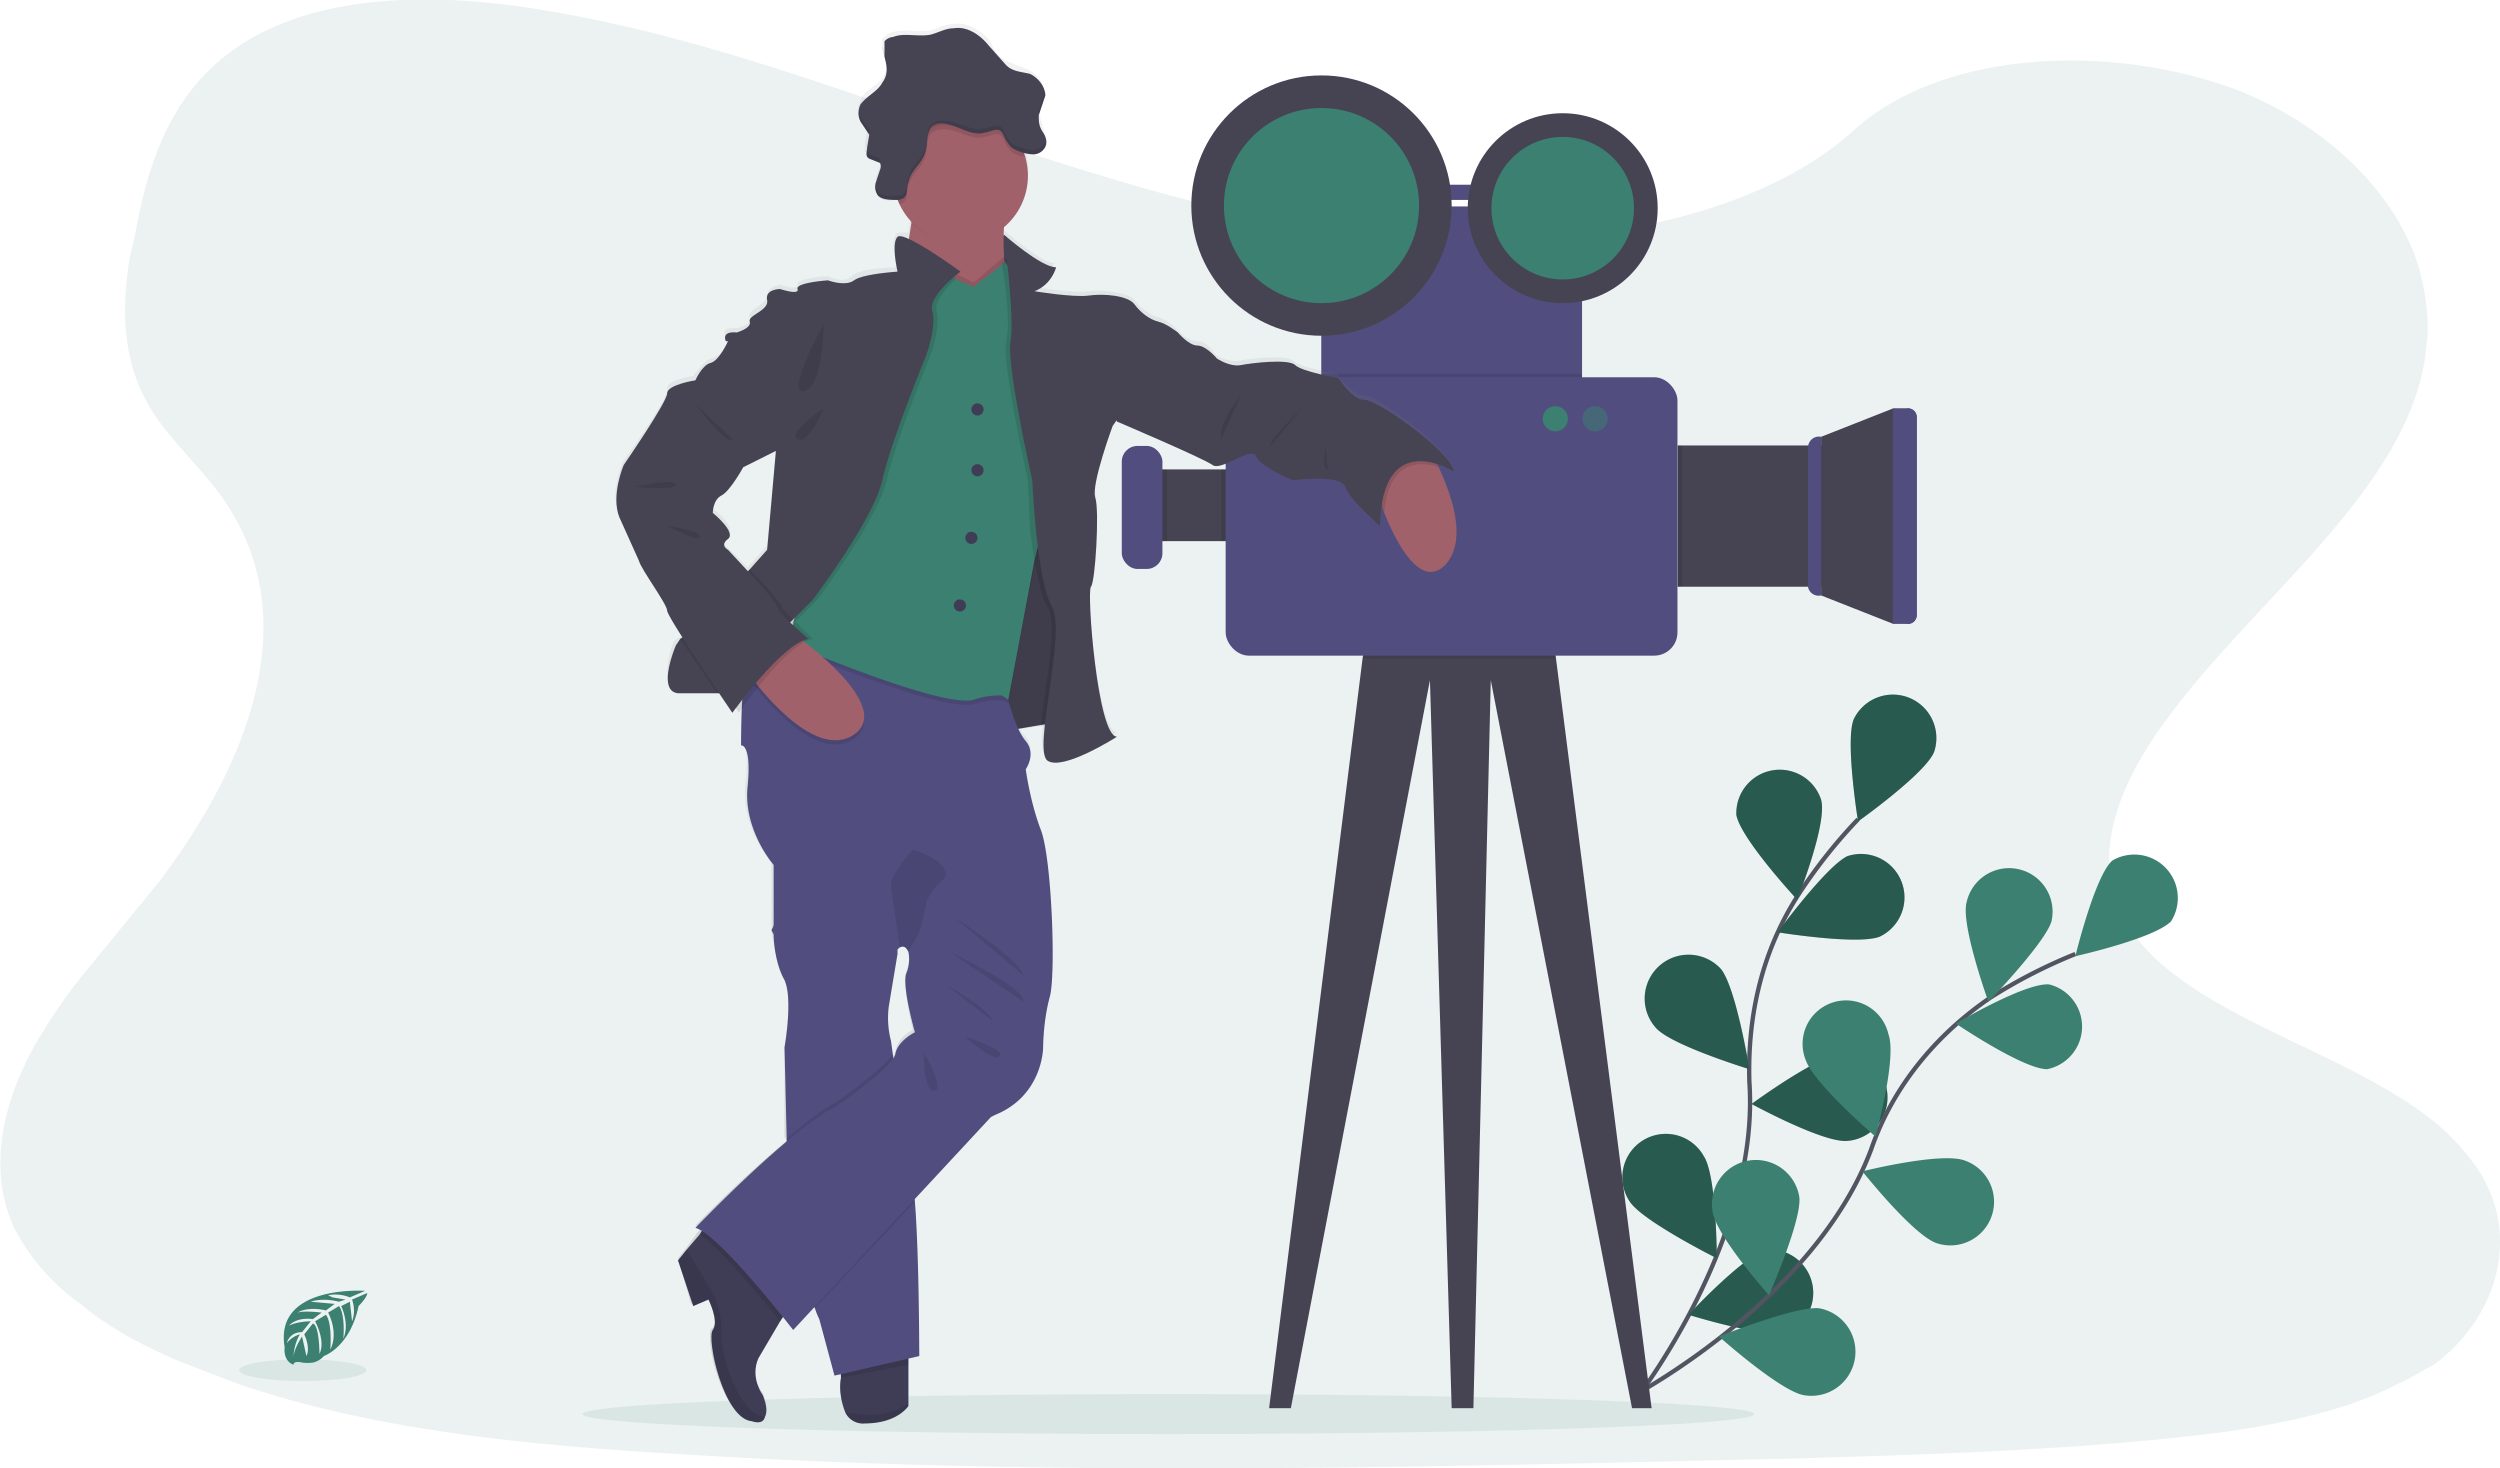 <svg data-name="Layer 1" xmlns="http://www.w3.org/2000/svg" viewBox="0 0 1150.4 675.6"><defs><linearGradient id="a" x1="501.8" y1="766.6" x2="501.8" y2="122.5" gradientUnits="userSpaceOnUse"><stop offset="0" stop-color="gray" stop-opacity=".3"/><stop offset=".5" stop-color="gray" stop-opacity=".1"/><stop offset="1" stop-color="gray" stop-opacity=".1"/></linearGradient></defs><path d="M1120 628l-4 2a111 111 0 01-13 7c-23 12-52 18-80 22-63 8-128 10-192 12-173 4-347 9-520-2-69-4-139-11-201-32l-26-10c-17-7-34-16-47-27a99 99 0 01-30-34c-13-27-6-58 9-85a261 261 0 0121-31l36-44c41-54 68-121 30-176-11-16-27-29-36-46-11-21-11-44-7-67l2-8c6-34 17-70 53-91C153-4 206-3 252 5c72 12 138 38 205 60s138 44 211 46c66 2 142-12 185-51 42-38 121-40 178-18 39 16 68 44 80 75a94 94 0 015 20 86 86 0 011 18l-1 9c-9 62-78 111-119 167-20 27-35 60-21 89 21 44 96 60 140 93a102 102 0 0122 22c22 29 14 69-18 93z" fill="#3b8070" opacity=".1"/><ellipse cx="537.7" cy="650.7" rx="269.6" ry="9.2" fill="#3b8070" opacity=".1"/><g data-name="flowers"><path d="M752 645s58-74 53-147c-1-31 6-61 23-87a238 238 0 0127-34" fill="none" stroke="#535461" stroke-miterlimit="10" stroke-width="2"/><path d="M853 331c-4 10 2 47 2 47s31-22 35-32a20 20 0 00-37-15zM799 375c2 11 28 39 28 39s14-35 11-46a20 20 0 00-39 7zM762 473c7 8 43 19 43 19s-6-37-13-46a20 20 0 10-30 27zM750 553c6 9 40 26 40 26s0-38-6-47a20 20 0 10-34 21zM865 431c-10 4-47-2-47-2s22-30 32-35a20 20 0 0115 37zM850 525c-11 1-44-17-44-17s30-22 41-23a20 20 0 113 40zM823 613c-11 3-46-8-46-8s25-27 36-30a20 20 0 0110 38z" fill="#3b8070"/><path d="M853 331c-4 10 2 47 2 47s31-22 35-32a20 20 0 00-37-15zM799 375c2 11 28 39 28 39s14-35 11-46a20 20 0 00-39 7zM762 473c7 8 43 19 43 19s-6-37-13-46a20 20 0 10-30 27zM750 553c6 9 40 26 40 26s0-38-6-47a20 20 0 10-34 21zM865 431c-10 4-47-2-47-2s22-30 32-35a20 20 0 0115 37zM850 525c-11 1-44-17-44-17s30-22 41-23a20 20 0 113 40zM823 613c-11 3-46-8-46-8s25-27 36-30a20 20 0 0110 38z" opacity=".3"/><path d="M752 642s83-44 109-113c10-29 30-53 55-70a239 239 0 0139-20" fill="none" stroke="#535461" stroke-miterlimit="10" stroke-width="2"/><path d="M972 396c-8 7-17 44-17 44s36-8 44-16a20 20 0 00-27-28zM905 415c-3 10 10 46 10 46s26-27 29-37a20 20 0 10-39-9zM831 488c4 11 32 35 32 35s10-36 6-47a20 20 0 10-38 12zM788 557c1 11 26 39 26 39s15-34 14-45a20 20 0 10-40 6zM942 492c-11 0-42-21-42-21s32-19 43-18a20 20 0 01-1 39zM891 572c-11-4-34-33-34-33s36-9 47-5a20 20 0 01-13 38zM830 642c-11-2-39-27-39-27s35-14 46-13a20 20 0 01-7 40z" fill="#3b8070"/></g><path fill="#464353" d="M760 648h-9l-65-335-8 335h-10l-10-335-64 335h-10l43-345 2-11 84-9 3 20 44 345zM527 216h54v33h-54zM838 201l33-13h7a4 4 0 014 4v91a4 4 0 01-4 4h-7l-33-13zM772 205h66v65h-66z"/><path fill="#514e7f" d="M657 85h43v7h-43zM608 95h120v87H608z"/><path opacity=".1" d="M608 172h120v10H608zM771 205h3v65h-3zM562 216h19v33h-19zM716 303h-89l2-11 84-9 3 20z"/><rect x="564" y="173.6" width="207.9" height="128.1" rx="10.7" ry="10.7" fill="#514e7f"/><path d="M838 201v73a5 5 0 01-6-6v-62a5 5 0 016-5zM871 188h6a4 4 0 015 4v91a4 4 0 01-5 4h-6v-99z" fill="#514e7f"/><path opacity=".1" d="M527 216h10v33h-10z"/><rect x="516.2" y="205.2" width="18.7" height="56.6" rx="7.2" ry="7.2" fill="#514e7f"/><circle cx="608.1" cy="94.6" r="59.9" fill="#464353"/><circle cx="608.1" cy="94.6" r="44.9" fill="#3b8070"/><circle cx="719.1" cy="95.8" r="43.7" fill="#464353"/><circle cx="719.1" cy="95.8" r="32.8" fill="#3b8070"/><circle cx="715.7" cy="192.7" r="5.8" fill="#3b8070"/><circle cx="734" cy="192.7" r="5.8" fill="#3b8070" opacity=".5"/><path d="M686 325v-1a36 36 0 017 3c-1-8-34-33-40-33s-13-10-13-10-17-3-20-6-20-1-25 0-11-3-11-3-3-6-8-6-10-6-10-6-4-4-8-5-9-5-11-8-14-5-21-4-25-2-25-2c8-3 9-11 9-11-6 0-23-15-23-15l1 11-1-1a108 108 0 010-14v-1a31 31 0 0010-31l-1-2a14 14 0 004 1h1a6 6 0 004-2 5 5 0 000-1 1 1 0 001 0 5 5 0 000-1v-1a12 12 0 00-1-5l-2-8 2-7v-1a8 8 0 000-1c1-4-3-8-7-10l-10-4c-4-2-6-6-8-10-4-4-10-8-16-7-4 0-7 2-11 3-6 1-12-1-18 1a6 6 0 00-3 2 4 4 0 00-1 1 7 7 0 000 2 13 13 0 000 2v1h1v3a21 21 0 011 3 12 12 0 01-2 7c-3 4-8 5-10 10a9 9 0 00-1 3 9 9 0 000 1v1a9 9 0 000 1v1a8 8 0 001 1l3 6-1 6v1c0 1 0 0 0 0v2a4 4 0 000 1h1a3 3 0 000 1c2 1 4 0 5 2a3 3 0 011 1 5 5 0 010 2l-2 6v5a4 4 0 001 1l5 2a17 17 0 004 0v1a31 31 0 006 8v1l-1 7h-5c-4 3 0 16 0 16s-17 0-21 4-11 0-11 0-15 1-14 4-8 0-8 0-6 1-6 5-10 7-8 10-6 5-6 5-8-1-5 4-4 9-7 10-8 8-8 8-13 2-12 6-20 33-20 33-7 14-2 24l9 20c1 3 13 20 13 23l7 13-1 1-3 2s-8 21 2 22c8 1 14 2 18 1a4 4 0 001-1l6 9 1-1 1 1 2-3v18s4 0 2 20 12 36 12 36v32c1 4 2 14 6 21 4 8 0 31 0 31v42l1 2c-21 17-42 39-42 39a11 11 0 013 1l-2 2-5 7-4 5 6 21 8-3s4 7 3 12a5 5 0 01-1 2 3 3 0 00-1 1c-2 8 6 40 19 41 0 0 5 2 6-2 1-2 1-5-1-10 0 0-7-8-2-17l10-17 1-2 4 6 10-11 1 2a31 31 0 002 4l7 26h3v2c-1 4 0 11 2 15 1 3 4 6 9 6 15-1 20-9 20-9v-21l5-1-2-72v-2l34-37 3-1c22-9 22-31 22-31s0-12 3-23 0-64-5-77-6-29-6-29 5-7 0-13a26 26 0 01-4-5l7-1 3-1h2c-1 8-1 15 2 17 7 5 32-12 32-12-9 0-14-67-13-69s5-35 3-41 8-33 8-33l2-2s39 17 43 20 18-8 21-3 17 10 17 10 21-2 24 4 16 18 16 18a76 76 0 011-9v2c7 16 18 35 28 25 12-12 3-35-3-46zm-296 71zm-8-77l-4 44-8 9-1 1-9-9s-4-2 0-6-7-12-7-12-1-6 4-8 10-12 10-12l15-8zm56 229a5 5 0 011-1c2-1 3 0 4 2a17 17 0 01-1 10c-2 6 3 27 3 27s-7 3-8 10a7 7 0 01-1 2l-1-2-1-6a43 43 0 010-16 11631 11631 0 004-27z" transform="translate(-25 -112)" fill="url(#a)"/><path d="M460 110l2-2 6 13-2 3h-8l1-7 1-7z" fill="#464353"/><path d="M418 619v28s-5 8-20 8a9 9 0 01-9-5c-2-5-3-11-2-16a60 60 0 010-7z" fill="#3f3d56"/><path d="M418 619v9l-31 6a60 60 0 010-7z" opacity=".1"/><path d="M423 624l-39 9-7-26a32 32 0 01-2-5l-1-2c-8-17-11-47-12-72v-4l-1-42s4-22 0-31c-4-7-5-17-5-21l-1-2 1-2 3-8h33l18 16 3 3v2l-4 24a42 42 0 001 16 3459 3459 0 0011 74c2 25 2 71 2 71z" fill="#514e7f"/><path d="M418 646v1s-5 8-20 8a9 9 0 01-9-5c7 1 18 3 29-4z" opacity=".1"/><path d="M665 260c-11 11-22-9-28-24l-6-17 27-11 4 7c5 11 14 33 3 45zM462 104a125 125 0 002 30s-55 6-50-3a316 316 0 007-42s53-21 45-3c-3 5-4 12-4 18z" fill="#a1616a"/><path fill="#464353" d="M467 247l-8 90 35-6-6-74 2-19-23 9z"/><path opacity=".1" d="M494 331l-15 3-20 3 2-16 6-73 7-4 6-2 10-4-2 20 6 73z"/><path d="M349 625c-4 9 2 17 2 17 2 5 2 8 1 10-1 4-6 2-6 2-13-1-21-38-18-42s-2-14-2-14l-7 3-7-21 4-5 6-7 3-5 38 39-4 6-10 17z" fill="#3f3d56"/><path d="M421 553l-46 49c-8-15-12-47-13-74 8-7 17-14 23-17 0 0 22-15 26-23a773 773 0 0010 65zM410 434l-54-8 3-8h33l18 16z" opacity=".1"/><path d="M421 549l-47 51c-8-17-11-47-12-72v-4c8-7 17-14 23-17 0 0 20-14 26-22v3a773 773 0 0010 61zM363 602l-4 6c-8-10-27-33-37-40l3-5z" opacity=".1"/><path d="M483 459c-3 11-3 23-3 23s0 22-22 31l-2 1-91 98s-34-44-45-47c0 0 44-46 65-56 0 0 26-18 27-24s9-10 9-10-6-21-4-27a17 17 0 001-10c-1-2-2-3-4-2a5 5 0 00-1 1l-57-9v-30s-14-16-12-36-3-19-3-19 0-34 3-37 30-16 30-16l86 16 4 16s3 13 8 19 0 13 0 13 2 15 7 28 7 67 4 77z" fill="#514e7f"/><path d="M466 86c-3 5-4 12-4 18a31 31 0 01-43-2l2-13s53-21 45-3z" opacity=".1"/><path d="M473 80a31 31 0 11-1-7 31 31 0 011 7z" fill="#a1616a"/><path d="M448 134l-24-12c-1-1-48 117-48 117l-13 59s70 30 85 26 16 0 16 0 15-86 20-94-4-85-4-85l-18-23z" opacity=".1"/><path d="M448 130l-24-12c-1-1-48 117-48 117l-13 59s70 30 85 26 16 0 16 0 15-86 20-94-4-85-4-85l-18-23z" opacity=".1"/><path d="M484 228l-4 14-4 16-12 64-3-2c-3 0-7 0-13 2-15 4-85-26-85-26l2-9 11-50s47-118 48-117a182 182 0 0024 12l14-11v-1l18 23s9 78 4 85z" fill="#3b8070"/><path d="M431 143c2 8-3 21-3 21s-16 39-20 57-32 55-32 55l-9 9-2 2 11-50s46-118 48-117l16 8c-4 4-10 10-9 15z" opacity=".1"/><path d="M429 143c2 8-3 21-3 21s-16 39-20 57-32 55-32 55l-9 9-2 2a2151 2151 0 01-32 32 4 4 0 01-1 0h-18c-10-1-1-22-1-22l2-3 3-2 27-28 2-2 8-9 4-45v-1l-3-7a1358 1358 0 00-19-43h-1c-2-5 5-4 5-4s7-2 6-5 9-5 8-10 6-5 6-5 9 3 8 0 14-4 14-4 8 3 12 0 20-4 20-4-3-13 0-16 29 16 29 16-15 11-13 18z" fill="#464353"/><path d="M346 314s28 39 47 26-26-45-26-45z" opacity=".1"/><path d="M346 312s28 39 47 26-26-45-26-45z" fill="#a1616a"/><path d="M479 334c2-19 8-47 3-55-3-4-4-12-6-21l-2-14-1-23s-12-53-10-64c2-7 0-24-2-36l1-1 18 23s9 78 4 85l-4 14 10-4-2 19 6 74z" opacity=".1"/><path d="M462 108s17 15 24 15c0 0-2 8-10 11 0 0 18 3 25 2s18 0 21 4 7 7 11 8 9 5 9 5l-30 43s-10 27-8 33 0 39-2 41 3 69 12 69c0 0-25 16-32 11s9-59 2-71-9-58-9-58-12-53-10-64-3-49-3-49z" fill="#464353"/><path d="M662 215c-9-3-23-3-25 21l-7-17 28-11 4 7z" opacity=".1"/><path d="M525 151l17 2s5 6 9 6 9 6 9 6 6 4 11 3 22-3 25 0 20 6 20 6 6 10 12 10 40 24 41 33c0 0-33-21-34 25 0 0-14-12-16-18s-24-3-24-3-15-6-17-11-16 7-20 4-44-20-44-20l-12-23z" fill="#464353"/><circle cx="449.8" cy="188.4" r="2.8" fill="#3f3d56"/><circle cx="447" cy="247.5" r="2.8" fill="#3f3d56"/><circle cx="449.8" cy="216.4" r="2.8" fill="#3f3d56"/><circle cx="441.7" cy="278.6" r="2.8" fill="#3f3d56"/><path d="M352 652c-1 4-5 2-5 2-14-1-22-38-19-42s-2-14-2-14l-7 3-7-21 4-5 12 20a38 38 0 014 18c-1 7 7 38 20 39zM472 72h-2c-3-1-5-2-6-4-2-2-2-5-4-6s-5 1-7 1c-3 1-6 0-9-1-5-2-11-4-15-1-3 2-2 7-3 10-1 6-7 9-8 15-1 2 0 5-2 7a5 5 0 01-2 1 31 31 0 1158-21z" opacity=".1"/><path d="M444 60c3 1 6 2 9 1 2 0 5-2 7-1s2 4 4 6c1 2 3 3 6 4a17 17 0 005 1 6 6 0 005-2c2-2 2-5 0-8s-2-5-2-8l3-9c0-4-3-8-7-10-4-1-8-1-11-4l-8-9c-4-5-10-9-16-8-4 0-7 2-11 3-6 1-12-1-17 1a6 6 0 00-4 2v7c1 4 2 8-1 12-2 4-7 6-10 10a9 9 0 000 8l4 6-1 6c0 2-1 4 1 5l5 2a4 4 0 010 3l-2 6a7 7 0 001 6c2 2 6 2 9 2a6 6 0 003-1c2-2 1-5 2-7 1-6 7-9 8-15 1-3 0-8 3-11 4-3 10 0 15 2z" fill="#464353"/><path d="M439 422s31 20 32 27zM437 438s36 17 34 23zM435 453s20 11 22 17zM444 477s13 12 16 9-16-9-16-9zM425 484s10 17 5 18-5-18-5-18zM379 188s-17 11-12 14 12-14 12-14zM379 149s-18 33-9 31 9-31 9-31zM571 182s-11 13-9 20zM599 188s-16 15-14 17zM610 206s-2 10 1 10zM429 410c-4 5-4 15-6 19l-5 9c-1-2-2-3-4-2l-4-28c-1-5 10-17 10-17s11 3 14 8 0 5-5 11zM374 294c-12 2-34 34-34 34l-7-11c-6-7-12-17-17-25l29-30 5 5s10 11 10 13l5 5 9 9zM336 159l-1-2 12 1 7 42-18-41z" opacity=".1"/><path d="M363 287a2151 2151 0 01-32 32 4 4 0 01-1 0l-17-25 3-2 27-28 3 3s10 11 10 13l7 7z" opacity=".1"/><path d="M350 158l-15-1s-4 9-8 10-7 8-7 8-13 2-13 6-20 33-20 33-6 14-2 24l9 20c1 4 13 20 13 23s30 47 30 47 23-32 35-34c0 0-14-12-14-14s-10-13-10-13l-13-14s-4-2 0-5-7-12-7-12 0-6 4-8 10-13 10-13l16-8z" fill="#464353"/><path d="M292 224s18-4 19-1-19 1-19 1zM307 242s15 2 15 5-15-5-15-5zM320 186s15 20 17 16z" opacity=".1"/><g opacity=".1"><path d="M408 31a22 22 0 00-1-7 22 22 0 01-1-3 12 12 0 001 5 26 26 0 011 5zM478 53l3-9a8 8 0 000-2l-3 9a7 7 0 000 2zM480 67a6 6 0 01-5 2 17 17 0 01-5-1c-3-1-5-2-6-4-2-2-2-5-4-6s-5 1-7 1c-3 1-6 0-9-1-5-2-11-4-15-1-3 2-2 7-3 10-1 6-7 9-8 15-1 2 0 5-2 7a6 6 0 01-3 1c-3 0-7 1-9-2a5 5 0 01-1-3 6 6 0 001 5c2 3 6 2 9 2a6 6 0 003-1c2-2 1-5 2-7 1-6 7-9 8-15 1-3 0-8 3-10 4-3 10-1 15 1 3 1 6 2 9 1 2 0 5-2 7-1s2 4 4 6c1 2 3 3 6 4a17 17 0 005 1 6 6 0 005-2 6 6 0 001-4 5 5 0 01-1 2zM400 60l-4-6a9 9 0 01-1-3 9 9 0 001 5l4 6a6 6 0 000-2zM405 76a4 4 0 000-3l-5-2a4 4 0 01-1-2c-1 1 0 3 1 4l5 2a3 3 0 010 1z"/></g><path d="M168 594s-42-3-37 26c0 0-1 6 4 8 0 0 0-2 4-1a19 19 0 005 0 9 9 0 005-3s12-4 16-23c0 0 4-4 4-6l-7 3s2 5 0 10l-1-9-4 2s4 8 1 15c0 0 1-11-2-15l-5 3s5 9 1 17c0 0 1-12-2-16l-5 3s5 9 2 15c0 0 0-13-3-14l-4 5s3 6 1 10l-2-9s-4 6-4 10c0 0 0-6 3-11a12 12 0 00-6 4s1-5 7-5l4-5s-6 0-10 2c0 0 3-4 11-3l4-3s-8-1-11 0c0 0 4-3 13-1l4-3-11-1s5-2 13 0l3-1-6-1-2-1a18 18 0 0110 1l7-3z" fill="#3b8070"/><ellipse cx="139.3" cy="630.5" rx="29.3" ry="5" fill="#3b8070" opacity=".1"/></svg>